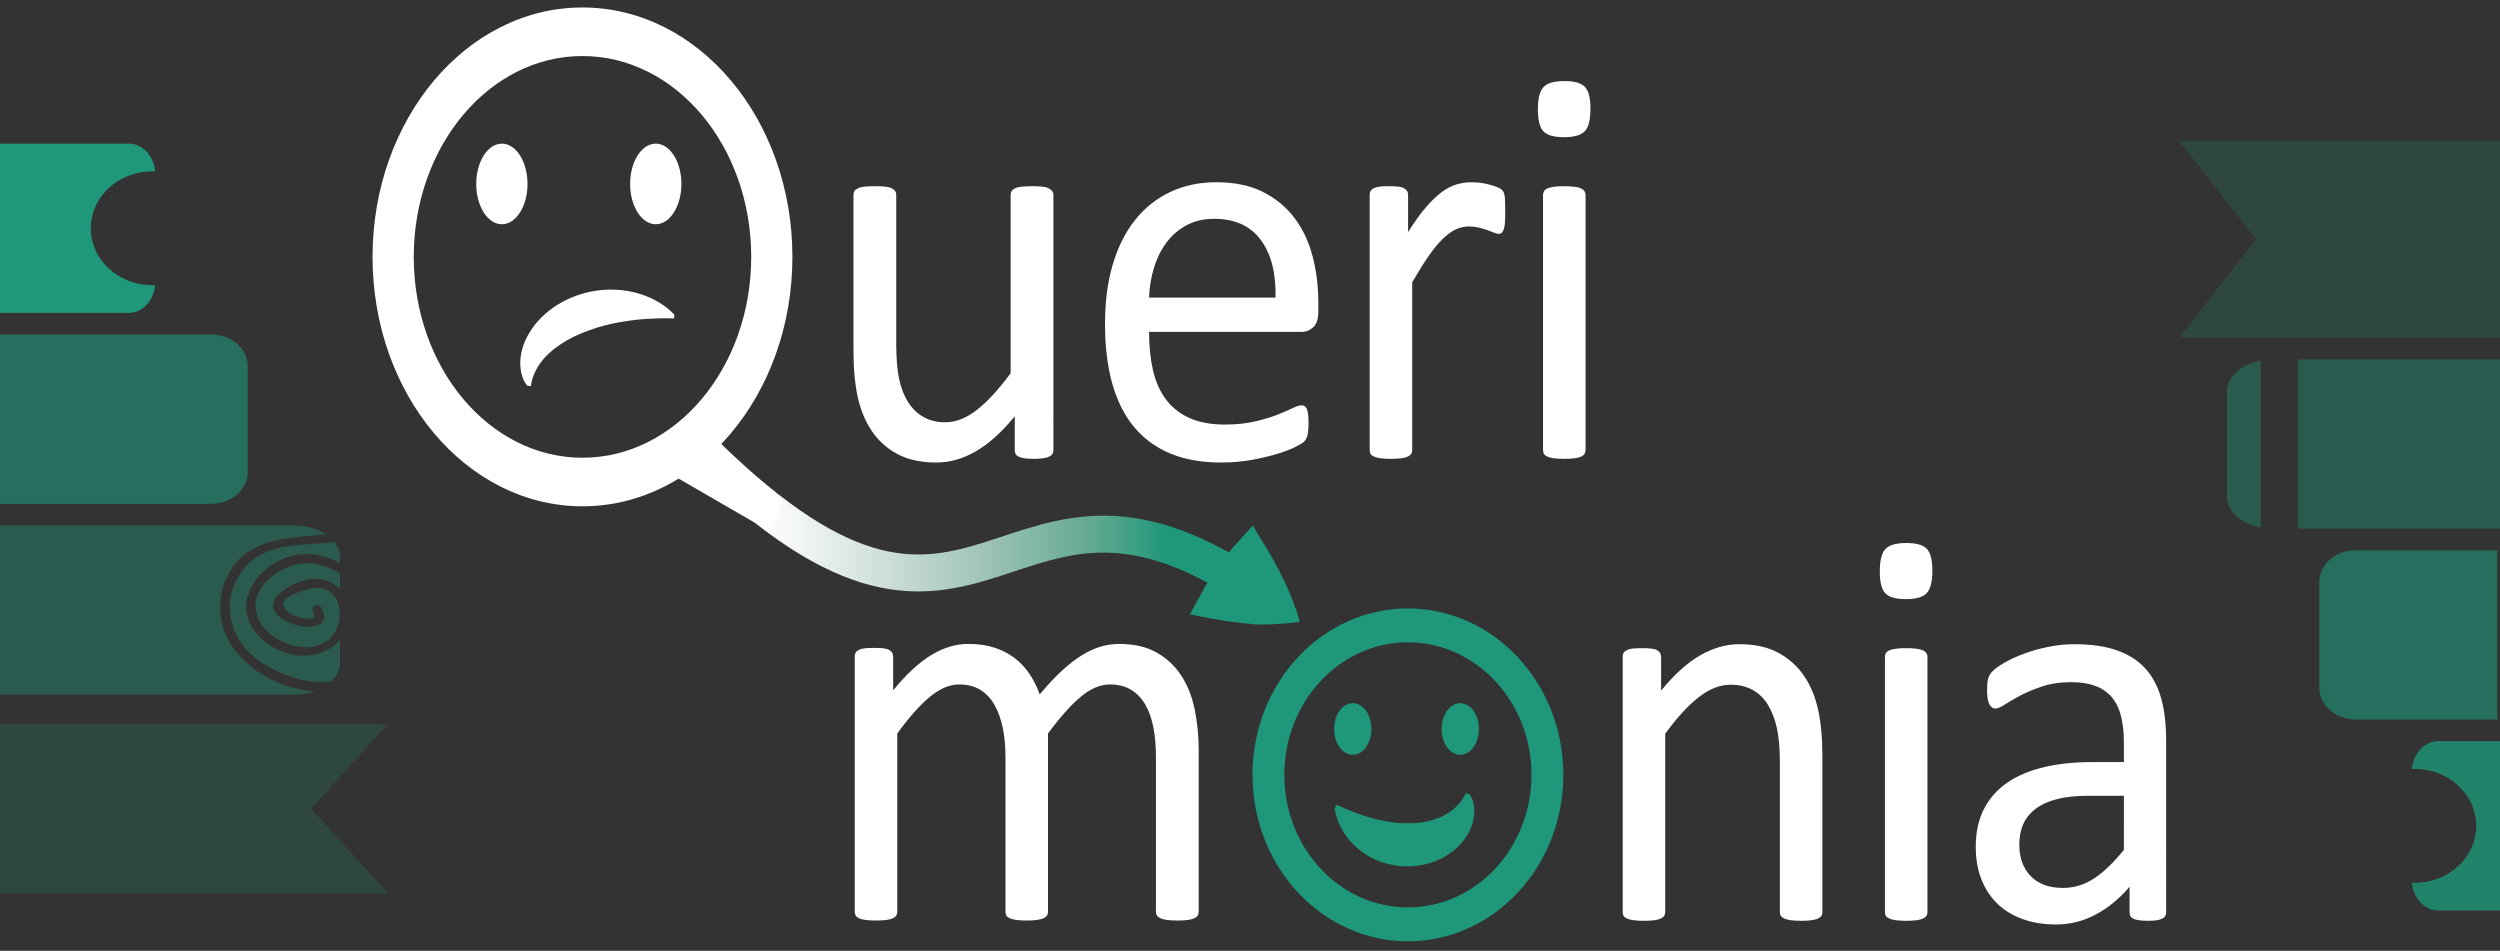 <?xml version="1.0" encoding="utf-8"?>
<!-- Generator: Adobe Illustrator 16.0.0, SVG Export Plug-In . SVG Version: 6.00 Build 0)  -->
<!DOCTYPE svg PUBLIC "-//W3C//DTD SVG 1.0//EN" "http://www.w3.org/TR/2001/REC-SVG-20010904/DTD/svg10.dtd">
<svg version="1.0" xmlns="http://www.w3.org/2000/svg" xmlns:xlink="http://www.w3.org/1999/xlink" x="0px" y="0px"
	 width="812.39px" height="308.958px" viewBox="0 0 812.39 308.958" enable-background="new 0 0 812.39 308.958"
	 xml:space="preserve">
<rect x="0" y="0" width="812.39" height="308.958" fill="#333333" stroke="none"/>
<g id="Layer_1">
	<g>
		<path fill="#FFFFFF" d="M342.307,146.248c0,0.492-0.098,0.906-0.293,1.243c-0.196,0.338-0.544,0.63-1.046,0.875
			s-1.159,0.429-1.967,0.552c-0.81,0.123-1.8,0.185-2.972,0.185c-1.285,0-2.331-0.062-3.14-0.185
			c-0.81-0.124-1.452-0.308-1.926-0.552c-0.475-0.245-0.795-0.537-0.962-0.875c-0.167-0.337-0.251-0.751-0.251-1.243v-10.959
			c-4.298,5.219-8.54,9.025-12.725,11.419c-4.186,2.395-8.429,3.591-12.726,3.591c-5.023,0-9.251-0.921-12.684-2.763
			s-6.21-4.343-8.33-7.505c-2.122-3.161-3.642-6.845-4.563-11.051c-0.921-4.205-1.381-9.315-1.381-15.333V63.365
			c0-0.491,0.097-0.905,0.293-1.243c0.195-0.336,0.572-0.645,1.13-0.921c0.557-0.276,1.283-0.46,2.177-0.552
			c0.892-0.092,2.009-0.138,3.349-0.138s2.456,0.046,3.349,0.138c0.893,0.092,1.604,0.276,2.135,0.552
			c0.53,0.276,0.906,0.584,1.13,0.921c0.223,0.338,0.335,0.752,0.335,1.243v48.256c0,4.851,0.321,8.734,0.963,11.65
			c0.641,2.917,1.618,5.403,2.93,7.459c1.311,2.058,2.972,3.653,4.981,4.789c2.009,1.137,4.354,1.704,7.032,1.704
			c3.46,0,6.907-1.35,10.34-4.052c3.432-2.701,7.074-6.661,10.925-11.88V63.365c0-0.491,0.097-0.905,0.293-1.243
			c0.195-0.336,0.572-0.645,1.13-0.921c0.557-0.276,1.269-0.46,2.135-0.552c0.865-0.092,1.995-0.138,3.391-0.138
			c1.339,0,2.456,0.046,3.349,0.138c0.893,0.092,1.591,0.276,2.093,0.552s0.879,0.584,1.13,0.921
			c0.251,0.338,0.376,0.752,0.376,1.243V146.248z"/>
		<path fill="#FFFFFF" d="M428.4,101.215c0,2.395-0.547,4.098-1.641,5.111c-1.093,1.013-2.34,1.52-3.742,1.52h-49.621
			c0,4.604,0.42,8.749,1.261,12.432c0.841,3.684,2.243,6.847,4.207,9.486c1.962,2.64,4.514,4.667,7.655,6.078
			c3.141,1.413,6.982,2.118,11.525,2.118c3.59,0,6.786-0.322,9.591-0.967c2.804-0.645,5.229-1.366,7.276-2.164
			c2.048-0.797,3.73-1.52,5.049-2.164c1.318-0.645,2.314-0.967,2.988-0.967c0.392,0,0.741,0.108,1.05,0.322
			c0.309,0.216,0.547,0.539,0.716,0.967c0.167,0.43,0.294,1.029,0.377,1.796c0.084,0.768,0.127,1.704,0.127,2.809
			c0,0.799-0.028,1.489-0.083,2.072c-0.056,0.584-0.126,1.105-0.21,1.565c-0.083,0.46-0.223,0.875-0.418,1.243
			c-0.196,0.368-0.447,0.722-0.754,1.059c-0.307,0.338-1.213,0.891-2.721,1.658c-1.507,0.769-3.461,1.52-5.86,2.256
			c-2.4,0.737-5.177,1.396-8.33,1.98c-3.153,0.583-6.517,0.875-10.089,0.875c-6.195,0-11.624-0.952-16.283-2.854
			c-4.661-1.902-8.581-4.727-11.763-8.473c-3.181-3.744-5.582-8.441-7.2-14.09c-1.62-5.648-2.428-12.217-2.428-19.708
			c0-7.121,0.837-13.521,2.511-19.201c1.675-5.678,4.088-10.499,7.242-14.458c3.152-3.96,6.962-6.999,11.428-9.117
			c4.464-2.118,9.46-3.177,14.986-3.177c5.915,0,10.953,1.045,15.111,3.131c4.156,2.088,7.576,4.896,10.256,8.426
			c2.679,3.531,4.646,7.675,5.902,12.433c1.256,4.758,1.883,9.839,1.883,15.241V101.215z M414.504,96.702
			c0.167-7.98-1.449-14.243-4.845-18.787c-3.397-4.543-8.438-6.815-15.119-6.815c-3.426,0-6.431,0.707-9.013,2.118
			c-2.583,1.413-4.746,3.285-6.487,5.618c-1.741,2.334-3.089,5.051-4.043,8.15c-0.955,3.101-1.487,6.34-1.6,9.715H414.504z"/>
		<path fill="#FFFFFF" d="M489.13,68.798c0,1.351-0.027,2.486-0.082,3.407c-0.057,0.921-0.168,1.644-0.336,2.165
			c-0.168,0.522-0.377,0.921-0.627,1.197c-0.252,0.276-0.602,0.414-1.047,0.414c-0.447,0-0.992-0.138-1.633-0.414
			c-0.643-0.276-1.369-0.553-2.178-0.829s-1.715-0.537-2.721-0.783c-1.004-0.245-2.092-0.368-3.264-0.368
			c-1.396,0-2.764,0.308-4.104,0.921c-1.34,0.614-2.75,1.627-4.228,3.039c-1.479,1.413-3.028,3.285-4.646,5.617
			c-1.619,2.334-3.404,5.189-5.357,8.565v54.519c0,0.492-0.113,0.906-0.336,1.243c-0.223,0.338-0.586,0.63-1.088,0.875
			s-1.201,0.429-2.093,0.552c-0.894,0.123-2.038,0.185-3.433,0.185c-1.34,0-2.457-0.062-3.349-0.185
			c-0.894-0.124-1.605-0.308-2.136-0.552s-0.893-0.537-1.088-0.875c-0.196-0.337-0.293-0.751-0.293-1.243V63.365
			c0-0.491,0.084-0.905,0.252-1.243c0.167-0.336,0.502-0.645,1.004-0.921s1.144-0.46,1.926-0.552
			c0.781-0.092,1.813-0.138,3.098-0.138c1.227,0,2.246,0.046,3.056,0.138c0.809,0.092,1.437,0.276,1.884,0.552
			c0.445,0.276,0.767,0.584,0.963,0.921c0.195,0.338,0.293,0.752,0.293,1.243v12.064c2.064-3.315,4.004-6.017,5.818-8.104
			c1.813-2.086,3.529-3.729,5.148-4.927c1.618-1.197,3.224-2.026,4.813-2.486c1.592-0.46,3.195-0.691,4.814-0.691
			c0.725,0,1.549,0.046,2.471,0.138c0.92,0.092,1.883,0.262,2.887,0.506c1.006,0.246,1.912,0.522,2.723,0.829
			c0.809,0.308,1.381,0.614,1.715,0.921c0.336,0.308,0.559,0.599,0.67,0.875c0.111,0.276,0.209,0.63,0.293,1.059
			c0.084,0.43,0.139,1.059,0.168,1.888C489.116,66.266,489.13,67.387,489.13,68.798z"/>
		<path fill="#FFFFFF" d="M516.828,35.369c0,3.562-0.615,5.986-1.842,7.275c-1.229,1.29-3.489,1.934-6.781,1.934
			c-3.238,0-5.456-0.629-6.656-1.888c-1.2-1.258-1.8-3.638-1.8-7.137c0-3.56,0.613-5.986,1.842-7.275
			c1.228-1.29,3.487-1.934,6.781-1.934c3.236,0,5.455,0.63,6.656,1.888C516.228,29.491,516.828,31.869,516.828,35.369z
			 M515.237,146.248c0,0.492-0.112,0.906-0.335,1.243c-0.224,0.338-0.586,0.63-1.088,0.875c-0.503,0.245-1.201,0.429-2.094,0.552
			c-0.894,0.123-2.038,0.185-3.433,0.185c-1.339,0-2.456-0.062-3.349-0.185c-0.894-0.124-1.604-0.308-2.135-0.552
			c-0.531-0.245-0.894-0.537-1.088-0.875c-0.196-0.337-0.293-0.751-0.293-1.243V63.365c0-0.429,0.097-0.829,0.293-1.197
			c0.194-0.369,0.557-0.675,1.088-0.921c0.53-0.244,1.241-0.429,2.135-0.552c0.893-0.123,2.01-0.184,3.349-0.184
			c1.395,0,2.539,0.062,3.433,0.184c0.893,0.124,1.591,0.308,2.094,0.552c0.502,0.246,0.864,0.553,1.088,0.921
			c0.223,0.368,0.335,0.768,0.335,1.197V146.248z"/>
		<path fill="#FFFFFF" d="M389.525,296.274c0,0.492-0.112,0.907-0.335,1.244c-0.224,0.338-0.586,0.63-1.088,0.874
			c-0.502,0.245-1.201,0.429-2.093,0.553c-0.894,0.122-2.009,0.185-3.349,0.185c-1.396,0-2.54-0.063-3.432-0.185
			c-0.894-0.124-1.605-0.308-2.135-0.553c-0.531-0.244-0.908-0.536-1.13-0.874c-0.224-0.337-0.335-0.752-0.335-1.244V245.9
			c0-3.5-0.28-6.691-0.837-9.578c-0.559-2.885-1.452-5.371-2.679-7.459c-1.229-2.086-2.792-3.684-4.688-4.789
			c-1.898-1.105-4.131-1.657-6.698-1.657c-3.181,0-6.377,1.351-9.586,4.052c-3.21,2.703-6.739,6.662-10.59,11.88v57.926
			c0,0.492-0.113,0.907-0.335,1.244c-0.224,0.338-0.601,0.63-1.13,0.874c-0.531,0.245-1.243,0.429-2.135,0.553
			c-0.894,0.122-2.009,0.185-3.349,0.185c-1.284,0-2.386-0.063-3.307-0.185c-0.921-0.124-1.647-0.308-2.177-0.553
			c-0.531-0.244-0.894-0.536-1.088-0.874c-0.196-0.337-0.293-0.752-0.293-1.244V245.9c0-3.5-0.308-6.691-0.921-9.578
			c-0.615-2.885-1.536-5.371-2.763-7.459c-1.229-2.086-2.777-3.684-4.646-4.789c-1.871-1.105-4.089-1.657-6.656-1.657
			c-3.182,0-6.392,1.351-9.628,4.052c-3.238,2.703-6.754,6.662-10.549,11.88v57.926c0,0.492-0.112,0.907-0.335,1.244
			c-0.224,0.338-0.586,0.63-1.088,0.874c-0.502,0.245-1.201,0.429-2.093,0.553c-0.894,0.122-2.038,0.185-3.433,0.185
			c-1.339,0-2.457-0.063-3.349-0.185c-0.894-0.124-1.605-0.308-2.135-0.553c-0.531-0.244-0.893-0.536-1.088-0.874
			c-0.196-0.337-0.293-0.752-0.293-1.244v-82.883c0-0.491,0.084-0.905,0.251-1.243c0.167-0.336,0.502-0.645,1.004-0.921
			s1.144-0.46,1.926-0.552c0.781-0.093,1.813-0.139,3.098-0.139c1.227,0,2.246,0.046,3.056,0.139
			c0.809,0.092,1.437,0.275,1.884,0.552c0.446,0.276,0.767,0.585,0.963,0.921c0.195,0.338,0.293,0.752,0.293,1.243v10.959
			c4.241-5.218,8.357-9.039,12.349-11.466c3.99-2.424,8.022-3.637,12.098-3.637c3.125,0,5.93,0.399,8.414,1.197
			c2.483,0.799,4.674,1.919,6.572,3.361c1.896,1.443,3.516,3.162,4.855,5.156c1.34,1.996,2.456,4.223,3.349,6.678
			c2.512-3.008,4.897-5.557,7.158-7.645c2.26-2.086,4.437-3.775,6.53-5.064c2.093-1.289,4.13-2.225,6.112-2.809
			c1.98-0.584,3.977-0.875,5.986-0.875c4.856,0,8.929,0.937,12.223,2.809c3.292,1.873,5.958,4.374,7.996,7.506
			c2.037,3.131,3.487,6.8,4.353,11.004c0.865,4.207,1.298,8.643,1.298,13.308V296.274z"/>
	</g>
	<path fill="#FFFFFF" stroke="#FFFFFF" stroke-width="0.7" stroke-miterlimit="10" d="M257.149,83.477
		c0,44.566-30.388,80.698-67.869,80.698s-67.869-36.132-67.869-80.698c0-44.566,30.388-80.698,67.869-80.698
		S257.149,38.911,257.149,83.477z M189.28,17.86c-30.475,0-55.181,29.379-55.181,65.617c0,36.242,24.706,65.619,55.181,65.619
		c30.477,0,55.181-29.377,55.181-65.619C244.461,47.239,219.756,17.86,189.28,17.86z"/>
	<ellipse fill="#FFFFFF" cx="163.085" cy="59.773" rx="8.335" ry="13.098"/>
	<ellipse fill="#FFFFFF" cx="213.094" cy="59.773" rx="8.335" ry="13.098"/>
	<g>
		<path fill="#FFFFFF" d="M171.321,125.324c0,0-0.201-0.25-0.503-0.708c-0.145-0.233-0.336-0.501-0.538-0.854
			c-0.191-0.384-0.371-0.844-0.545-1.39c-0.343-1.066-0.612-2.335-0.672-3.886c-0.032-1.515,0.14-3.284,0.655-5.088
			c0.233-0.935,0.611-1.796,0.982-2.76c0.41-0.897,0.902-1.824,1.441-2.713c1.104-1.785,2.468-3.502,4.049-5.003
			c3.123-3.1,7.062-5.385,11.114-6.846c2.034-0.737,4.106-1.244,6.154-1.573c2.05-0.329,4.076-0.459,6.034-0.376
			c1.95,0.035,3.829,0.29,5.583,0.637c0.879,0.221,1.723,0.377,2.537,0.64c0.813,0.278,1.589,0.5,2.329,0.801
			c0.739,0.322,1.438,0.592,2.097,0.921c0.658,0.343,1.274,0.644,1.846,0.994c1.145,0.66,2.11,1.36,2.889,1.963
			c0.78,0.596,1.366,1.213,1.766,1.567c0.398,0.381,0.603,0.623,0.603,0.623l-0.095,1.196c0,0-0.885-0.019-2.434-0.052
			c-0.774,0.014-1.713-0.009-2.789,0.038c-1.076,0.028-2.286,0.102-3.605,0.164c-1.318,0.087-2.743,0.208-4.244,0.385
			c-1.5,0.186-3.072,0.432-4.691,0.71c-1.617,0.292-3.28,0.64-4.943,1.084c-1.663,0.441-3.336,0.95-4.966,1.563
			c-3.286,1.149-6.446,2.657-9.127,4.461c-1.343,0.898-2.586,1.842-3.668,2.837c-1.096,0.982-2.03,2.016-2.782,3.043
			c-0.774,1.016-1.353,2.03-1.833,2.947c-0.446,0.93-0.763,1.787-0.969,2.492c-0.093,0.353-0.176,0.668-0.249,0.942
			c-0.059,0.29-0.095,0.551-0.131,0.755c-0.069,0.413-0.105,0.632-0.105,0.632L171.321,125.324z"/>
	</g>
	<path fill="none" stroke="#000000" stroke-width="8" stroke-miterlimit="10" d="M189.552,127.952"/>
	<g>
		<path fill="#1F977A" stroke="#1F977A" stroke-miterlimit="10" d="M507.518,251.795c0,29.595-22.394,53.583-50.01,53.583
			c-27.617,0-50.008-23.988-50.008-53.583c0-29.589,22.391-53.579,50.008-53.579C485.124,198.216,507.518,222.207,507.518,251.795z
			 M457.508,208.23c-22.453,0-40.66,19.505-40.66,43.565c0,24.064,18.207,43.567,40.66,43.567c22.454,0,40.659-19.503,40.659-43.567
			C498.167,227.735,479.962,208.23,457.508,208.23z"/>
		<path fill="#1F977A" stroke="#1F977A" stroke-miterlimit="10" d="M445.15,236.888c0,4.355-2.488,7.884-5.553,7.884
			c-3.07,0-5.561-3.528-5.561-7.884s2.49-7.886,5.561-7.886C442.662,229.002,445.15,232.533,445.15,236.888z"/>
		<ellipse fill="#1F977A" stroke="#1F977A" stroke-miterlimit="10" cx="474.528" cy="236.888" rx="5.557" ry="7.884"/>
		<g>
			<path fill="#1F977A" d="M477.686,258.222c0,0,0.037,0.068,0.108,0.2c0.067,0.13,0.19,0.334,0.296,0.575
				c0.114,0.246,0.256,0.549,0.422,0.904c0.166,0.371,0.258,0.85,0.354,1.379c0.11,0.563,0.152,1.13,0.192,1.751
				c0.063,0.648,0.014,1.303-0.055,2.036c-0.137,1.468-0.588,3.065-1.346,4.747c-0.394,0.812-0.876,1.644-1.426,2.456
				c-0.549,0.839-1.221,1.556-1.919,2.354c-1.428,1.496-3.159,2.809-5.054,3.872c-1.896,1.054-3.939,1.835-6.033,2.335
				c-2.098,0.514-4.205,0.7-6.278,0.694c-2.077-0.016-4.071-0.326-5.976-0.783c-1.892-0.48-3.676-1.158-5.291-2.004
				c-1.62-0.836-3.079-1.819-4.359-2.903c-0.623-0.576-1.242-1.074-1.786-1.665c-0.535-0.606-1.062-1.141-1.519-1.74
				c-0.446-0.62-0.881-1.168-1.252-1.763c-0.363-0.608-0.711-1.151-0.996-1.731c-0.59-1.118-1.01-2.195-1.32-3.107
				c-0.316-0.901-0.465-1.749-0.597-2.258c-0.065-0.256-0.091-0.493-0.117-0.636c-0.023-0.147-0.035-0.224-0.035-0.224l0.693-1.217
				c0,0,0.682,0.316,1.873,0.869c0.604,0.257,1.319,0.604,2.168,0.938c0.841,0.35,1.803,0.706,2.844,1.11
				c1.049,0.381,2.193,0.767,3.415,1.13c1.226,0.35,2.526,0.676,3.873,0.986c1.349,0.311,2.757,0.548,4.189,0.731
				c1.436,0.155,2.897,0.286,4.354,0.27c1.455,0.019,2.913-0.014,4.324-0.202c1.411-0.181,2.786-0.445,4.071-0.835
				c1.278-0.405,2.487-0.861,3.585-1.401c1.085-0.561,2.051-1.193,2.886-1.853c0.804-0.69,1.531-1.349,2.089-2.016
				c0.293-0.322,0.547-0.641,0.761-0.952c0.23-0.304,0.43-0.586,0.58-0.849c0.163-0.264,0.31-0.499,0.437-0.704
				c0.121-0.229,0.224-0.423,0.308-0.581c0.167-0.315,0.256-0.483,0.256-0.483L477.686,258.222z"/>
		</g>
	</g>
	<linearGradient id="SVGID_1_" gradientUnits="userSpaceOnUse" x1="223.217" y1="170.762" x2="416.748" y2="170.762">
		<stop  offset="0.124" style="stop-color:#FFFFFF"/>
		<stop  offset="0.194" style="stop-color:#F0F4F2"/>
		<stop  offset="0.319" style="stop-color:#D1E1DA"/>
		<stop  offset="0.485" style="stop-color:#A3C6B9"/>
		<stop  offset="0.683" style="stop-color:#62A891"/>
		<stop  offset="0.806" style="stop-color:#1F977A"/>
	</linearGradient>
	<path fill="none" stroke="url(#SVGID_1_)" stroke-width="12" stroke-linecap="round" stroke-miterlimit="10" d="M229.217,147.622
		c92.168,90.364,95.903-14.881,181.531,46.281"/>
	<g>
		<polygon fill="#1F977A" points="422.338,202.038 408.607,199.582 394.395,196.029 400.09,187.2 406.269,179.461 414.306,190.745 
					"/>
		<path fill="#1F977A" d="M422.338,202.038c-1.247,0.204-2.486,0.366-3.718,0.483c-1.232,0.119-2.459,0.209-3.681,0.271
			c-0.612,0.04-1.222,0.063-1.83,0.08c-0.607,0.017-1.219,0.049-1.824,0.052l-1.819,0.019l-0.908,0.001l-0.453-0.007l-0.057-0.001
			h-0.028h-0.007c-0.104-0.021,0.222,0.049-0.233-0.049l-0.014-0.001l-0.112-0.011l-0.226-0.02
			c-1.203-0.102-2.402-0.217-3.595-0.361c-1.196-0.126-2.388-0.273-3.573-0.445c-1.189-0.158-2.376-0.322-3.555-0.522
			c-1.179-0.197-2.365-0.362-3.536-0.594l-6.514-1.288l3.492-6.355l1.269-2.308c0.427-0.766,0.882-1.515,1.321-2.272
			c0.88-1.516,1.79-3.013,2.736-4.486l0.139-0.216l0.185-0.233c2.047-2.59,4.161-5.126,6.389-7.572l4.916-5.399l3.423,5.627
			l1.805,2.967l1.728,3.022c1.113,2.043,2.197,4.103,3.205,6.226c0.501,1.061,0.999,2.123,1.463,3.21
			c0.482,1.074,0.918,2.182,1.359,3.284c0.43,1.111,0.842,2.235,1.224,3.38C421.688,199.667,422.036,200.835,422.338,202.038z
			 M422.338,202.038c-1.037-0.68-2.027-1.393-2.985-2.127c-0.956-0.737-1.883-1.495-2.791-2.266c-0.897-0.779-1.8-1.554-2.656-2.361
			c-0.875-0.795-1.716-1.614-2.553-2.436c-1.671-1.639-3.268-3.342-4.834-5.06l-2.291-2.621l-2.215-2.675l8.339,0.229
			c-1.892,2.714-3.896,5.337-5.969,7.907l0.323-0.449c-0.952,1.47-1.94,2.916-2.959,4.343c-0.51,0.713-1.004,1.436-1.526,2.141
			l-1.579,2.106l-3.021-7.643c1.142,0.347,2.267,0.76,3.399,1.141c1.135,0.377,2.26,0.791,3.383,1.211
			c1.127,0.406,2.247,0.837,3.362,1.288c1.12,0.434,2.232,0.896,3.342,1.373l0.208,0.088l0.104,0.044l0.013,0.006
			c-0.45-0.096-0.121-0.025-0.22-0.046l0.007,0.002l0.027,0.01l0.053,0.019l0.427,0.151l0.852,0.316l1.7,0.646
			c0.567,0.213,1.129,0.456,1.693,0.682c0.565,0.228,1.129,0.46,1.689,0.709c1.124,0.482,2.243,0.992,3.357,1.53
			C420.133,200.833,421.239,201.414,422.338,202.038z"/>
	</g>
	<g>
		<rect x="514.5" y="182.414" fill="none" width="352.443" height="233.375"/>
		<path fill="#FFFFFF" d="M592.194,296.36c0,0.492-0.112,0.907-0.335,1.244c-0.224,0.338-0.586,0.63-1.088,0.874
			c-0.503,0.245-1.201,0.429-2.094,0.553c-0.894,0.122-2.009,0.185-3.349,0.185c-1.396,0-2.54-0.063-3.433-0.185
			c-0.894-0.124-1.591-0.308-2.093-0.553c-0.502-0.244-0.866-0.536-1.088-0.874c-0.225-0.337-0.335-0.752-0.335-1.244v-48.532
			c0-4.727-0.335-8.533-1.005-11.42c-0.67-2.885-1.647-5.371-2.931-7.459c-1.284-2.086-2.944-3.684-4.981-4.789
			c-2.038-1.105-4.395-1.657-7.074-1.657c-3.461,0-6.921,1.351-10.381,4.052c-3.462,2.703-7.089,6.662-10.884,11.88v57.926
			c0,0.492-0.112,0.907-0.335,1.244c-0.224,0.338-0.586,0.63-1.088,0.874c-0.503,0.245-1.201,0.429-2.094,0.553
			c-0.894,0.122-2.038,0.185-3.433,0.185c-1.339,0-2.456-0.063-3.349-0.185c-0.894-0.124-1.604-0.308-2.135-0.553
			c-0.531-0.244-0.894-0.536-1.088-0.874c-0.196-0.337-0.293-0.752-0.293-1.244v-82.883c0-0.491,0.083-0.905,0.251-1.243
			c0.167-0.336,0.502-0.645,1.005-0.921c0.502-0.276,1.143-0.46,1.925-0.552c0.781-0.093,1.813-0.139,3.098-0.139
			c1.228,0,2.246,0.046,3.056,0.139c0.809,0.092,1.437,0.275,1.884,0.552c0.446,0.276,0.767,0.585,0.963,0.921
			c0.195,0.338,0.293,0.752,0.293,1.243v10.959c4.241-5.218,8.469-9.039,12.684-11.466c4.214-2.424,8.469-3.637,12.768-3.637
			c5.023,0,9.251,0.937,12.684,2.809c3.433,1.873,6.209,4.374,8.33,7.506c2.121,3.131,3.642,6.8,4.563,11.004
			c0.922,4.207,1.382,9.256,1.382,15.149V296.36z"/>
		<path fill="#FFFFFF" d="M627.93,185.481c0,3.562-0.615,5.986-1.842,7.275c-1.229,1.29-3.489,1.935-6.781,1.935
			c-3.238,0-5.456-0.629-6.656-1.889c-1.2-1.258-1.8-3.637-1.8-7.137c0-3.56,0.613-5.986,1.842-7.275
			c1.228-1.29,3.487-1.934,6.781-1.934c3.236,0,5.455,0.63,6.656,1.888C627.329,179.603,627.93,181.981,627.93,185.481z
			 M626.339,296.36c0,0.492-0.112,0.907-0.335,1.244c-0.224,0.338-0.586,0.63-1.088,0.874c-0.503,0.245-1.201,0.429-2.094,0.553
			c-0.894,0.122-2.038,0.185-3.433,0.185c-1.339,0-2.456-0.063-3.349-0.185c-0.894-0.124-1.604-0.308-2.135-0.553
			c-0.531-0.244-0.894-0.536-1.088-0.874c-0.196-0.337-0.293-0.752-0.293-1.244v-82.883c0-0.429,0.097-0.829,0.293-1.196
			c0.194-0.369,0.557-0.676,1.088-0.922c0.53-0.244,1.241-0.429,2.135-0.553c0.893-0.122,2.01-0.184,3.349-0.184
			c1.395,0,2.539,0.062,3.433,0.184c0.893,0.124,1.591,0.309,2.094,0.553c0.502,0.246,0.864,0.553,1.088,0.922
			c0.223,0.367,0.335,0.768,0.335,1.196V296.36z"/>
		<path fill="#FFFFFF" d="M703.903,296.453c0,0.736-0.224,1.289-0.67,1.657c-0.447,0.368-1.061,0.645-1.842,0.829
			c-0.782,0.185-1.925,0.276-3.433,0.276c-1.451,0-2.609-0.092-3.474-0.276c-0.866-0.185-1.494-0.461-1.884-0.829
			c-0.392-0.368-0.586-0.921-0.586-1.657v-8.288c-3.294,3.867-6.964,6.876-11.01,9.024c-4.047,2.148-8.33,3.224-12.851,3.224
			c-3.964,0-7.55-0.568-10.759-1.704c-3.21-1.135-5.943-2.777-8.204-4.927c-2.261-2.148-4.019-4.789-5.274-7.92
			s-1.884-6.691-1.884-10.683c0-4.665,0.865-8.717,2.596-12.156c1.729-3.438,4.213-6.293,7.451-8.564
			c3.236-2.271,7.199-3.975,11.888-5.111c4.688-1.136,9.963-1.704,15.823-1.704h10.382v-6.446c0-3.191-0.308-6.016-0.921-8.473
			c-0.615-2.455-1.605-4.496-2.973-6.123c-1.368-1.627-3.14-2.855-5.316-3.685s-4.855-1.243-8.037-1.243
			c-3.404,0-6.461,0.446-9.167,1.336c-2.708,0.891-5.079,1.873-7.116,2.946c-2.038,1.075-3.74,2.058-5.107,2.947
			c-1.368,0.891-2.386,1.335-3.056,1.335c-0.447,0-0.837-0.122-1.172-0.368c-0.335-0.245-0.628-0.612-0.879-1.104
			c-0.251-0.491-0.433-1.12-0.544-1.889c-0.113-0.767-0.168-1.611-0.168-2.532c0-1.534,0.097-2.747,0.293-3.638
			c0.195-0.889,0.67-1.734,1.424-2.533c0.753-0.797,2.051-1.733,3.893-2.809c1.842-1.073,3.963-2.056,6.363-2.947
			c2.398-0.889,5.022-1.625,7.869-2.209s5.721-0.875,8.623-0.875c5.413,0,10.018,0.676,13.814,2.025
			c3.795,1.352,6.864,3.332,9.209,5.94c2.344,2.61,4.046,5.848,5.106,9.716c1.06,3.867,1.591,8.38,1.591,13.537V296.453z
			 M690.174,258.602h-11.805c-3.797,0-7.089,0.354-9.879,1.06c-2.792,0.706-5.107,1.75-6.949,3.131
			c-1.842,1.382-3.195,3.039-4.061,4.974c-0.866,1.934-1.298,4.159-1.298,6.676c0,4.299,1.242,7.722,3.726,10.269
			c2.483,2.549,5.958,3.822,10.424,3.822c3.627,0,6.99-1.014,10.088-3.039c3.098-2.026,6.349-5.126,9.754-9.302V258.602z"/>
	</g>
	
		<line fill="none" stroke="#FFFFFF" stroke-width="12" stroke-linecap="round" stroke-miterlimit="10" x1="221.604" y1="149.224" x2="247.448" y2="164.175"/>
</g>
<g id="Layer_2">
	<path opacity="0.4" fill="#1F977A" d="M734.652,117.167c-6.33,1.208-10.982,5.186-10.982,9.919v34.389
		c0,4.734,4.652,8.713,10.982,9.921V117.167z"/>
	<path fill="#1F977A" d="M29.5,74.176c0-10.216,8.955-18.5,20-18.5c0.313,0,0.619,0.03,0.929,0.043
		c-0.518-5.095-4.122-9.043-8.498-9.043H0v55h41.931c4.376,0,7.98-3.948,8.498-9.043c-0.31,0.013-0.616,0.043-0.929,0.043
		C38.455,92.676,29.5,84.392,29.5,74.176z"/>
	<path opacity="0.6" fill="#1F977A" d="M68.715,108.713H0v55h68.715c6.508,0,11.785-4.614,11.785-10.306v-34.389
		C80.5,113.327,75.224,108.713,68.715,108.713z"/>
	<path opacity="0.2" fill="#1F977A" d="M125.899,235.491c-1.168-0.129-2.376-0.203-3.613-0.203H0v55h122.286
		c1.237,0,2.445-0.074,3.613-0.203l-24.814-27.297L125.899,235.491z"/>
	<path opacity="0.2" fill="#1F977A" d="M812.39,45.745H711.885c-1.237,0-2.445,0.083-3.613,0.238l24.814,31.762l-24.814,31.762
		c1.168,0.155,2.376,0.238,3.613,0.238H812.39V45.745z"/>
	<rect x="746.747" y="116.782" opacity="0.4" fill="#1F977A" width="65.643" height="55"/>
	<path opacity="0.6" fill="#1F977A" d="M811.5,178.819h-46.045c-6.508,0-11.785,4.614-11.785,10.305v34.391
		c0,5.691,5.277,10.307,11.785,10.307H811.5V178.819z"/>
	<path opacity="0.8" fill="#1F977A" d="M812.39,240.859h-20.151c-4.377,0-7.979,3.948-8.498,9.043
		c0.311-0.013,0.616-0.043,0.93-0.043c11.045,0,20,8.283,20,18.5c0,10.215-8.955,18.5-20,18.5c-0.313,0-0.619-0.03-0.93-0.043
		c0.52,5.096,4.122,9.043,8.498,9.043h20.151V240.859z"/>
	<path opacity="0.4" fill="#1F977A" d="M110.5,215.412v-7.434c-4.105,4.783-11.513,6.403-18.085,4.024
		c-7.275-2.634-14.252-9.407-11.987-17.908c2.309-8.667,11.847-14.881,20.778-14.01c3.33,0.325,6.481,1.344,9.293,2.931v-1.993
		c0-1.762-0.646-3.419-1.781-4.87c-9.442,1.127-20.705,0.15-27.601,6.665c-10.502,9.921-7.533,25.49,4.411,32.837
		c5.723,3.521,14.801,7.16,22.211,5.7C109.472,219.675,110.5,217.627,110.5,215.412z"/>
	<path opacity="0.4" fill="#1F977A" d="M92.002,191.917c4.188-3.019,9.589-4.899,14.616-3.084c1.461,0.527,2.784,1.464,3.882,2.642
		v-5.022c-4.827-3.158-10.732-4.479-16.301-2.417c-6.036,2.234-12.633,7.94-10.896,15.187c2.354,9.813,19.923,16.105,25.745,5.815
		c2.848-5.033,1.41-13.935-5.924-13.987c-1.778-0.014-12.162,2.237-10.985,5.893c0.707,2.195,3.789,3.33,5.822,3.771
		c1.883,0.408,5.35,0.982,3.777-1.885c-0.931-1.696,1.66-3.21,2.591-1.514C111.208,209.857,78.572,201.602,92.002,191.917z"/>
	<path opacity="0.4" fill="#1F977A" d="M72.146,202.795c-2.209-9.161,1.523-19.955,10.237-24.503
		c7.353-3.838,15.532-3.715,23.534-4.674c-2.699-1.793-6.368-2.901-10.417-2.901H0v55h95.5c2.432,0,4.721-0.406,6.752-1.112
		C89.245,224.223,74.987,214.579,72.146,202.795z"/>
</g>
</svg>
